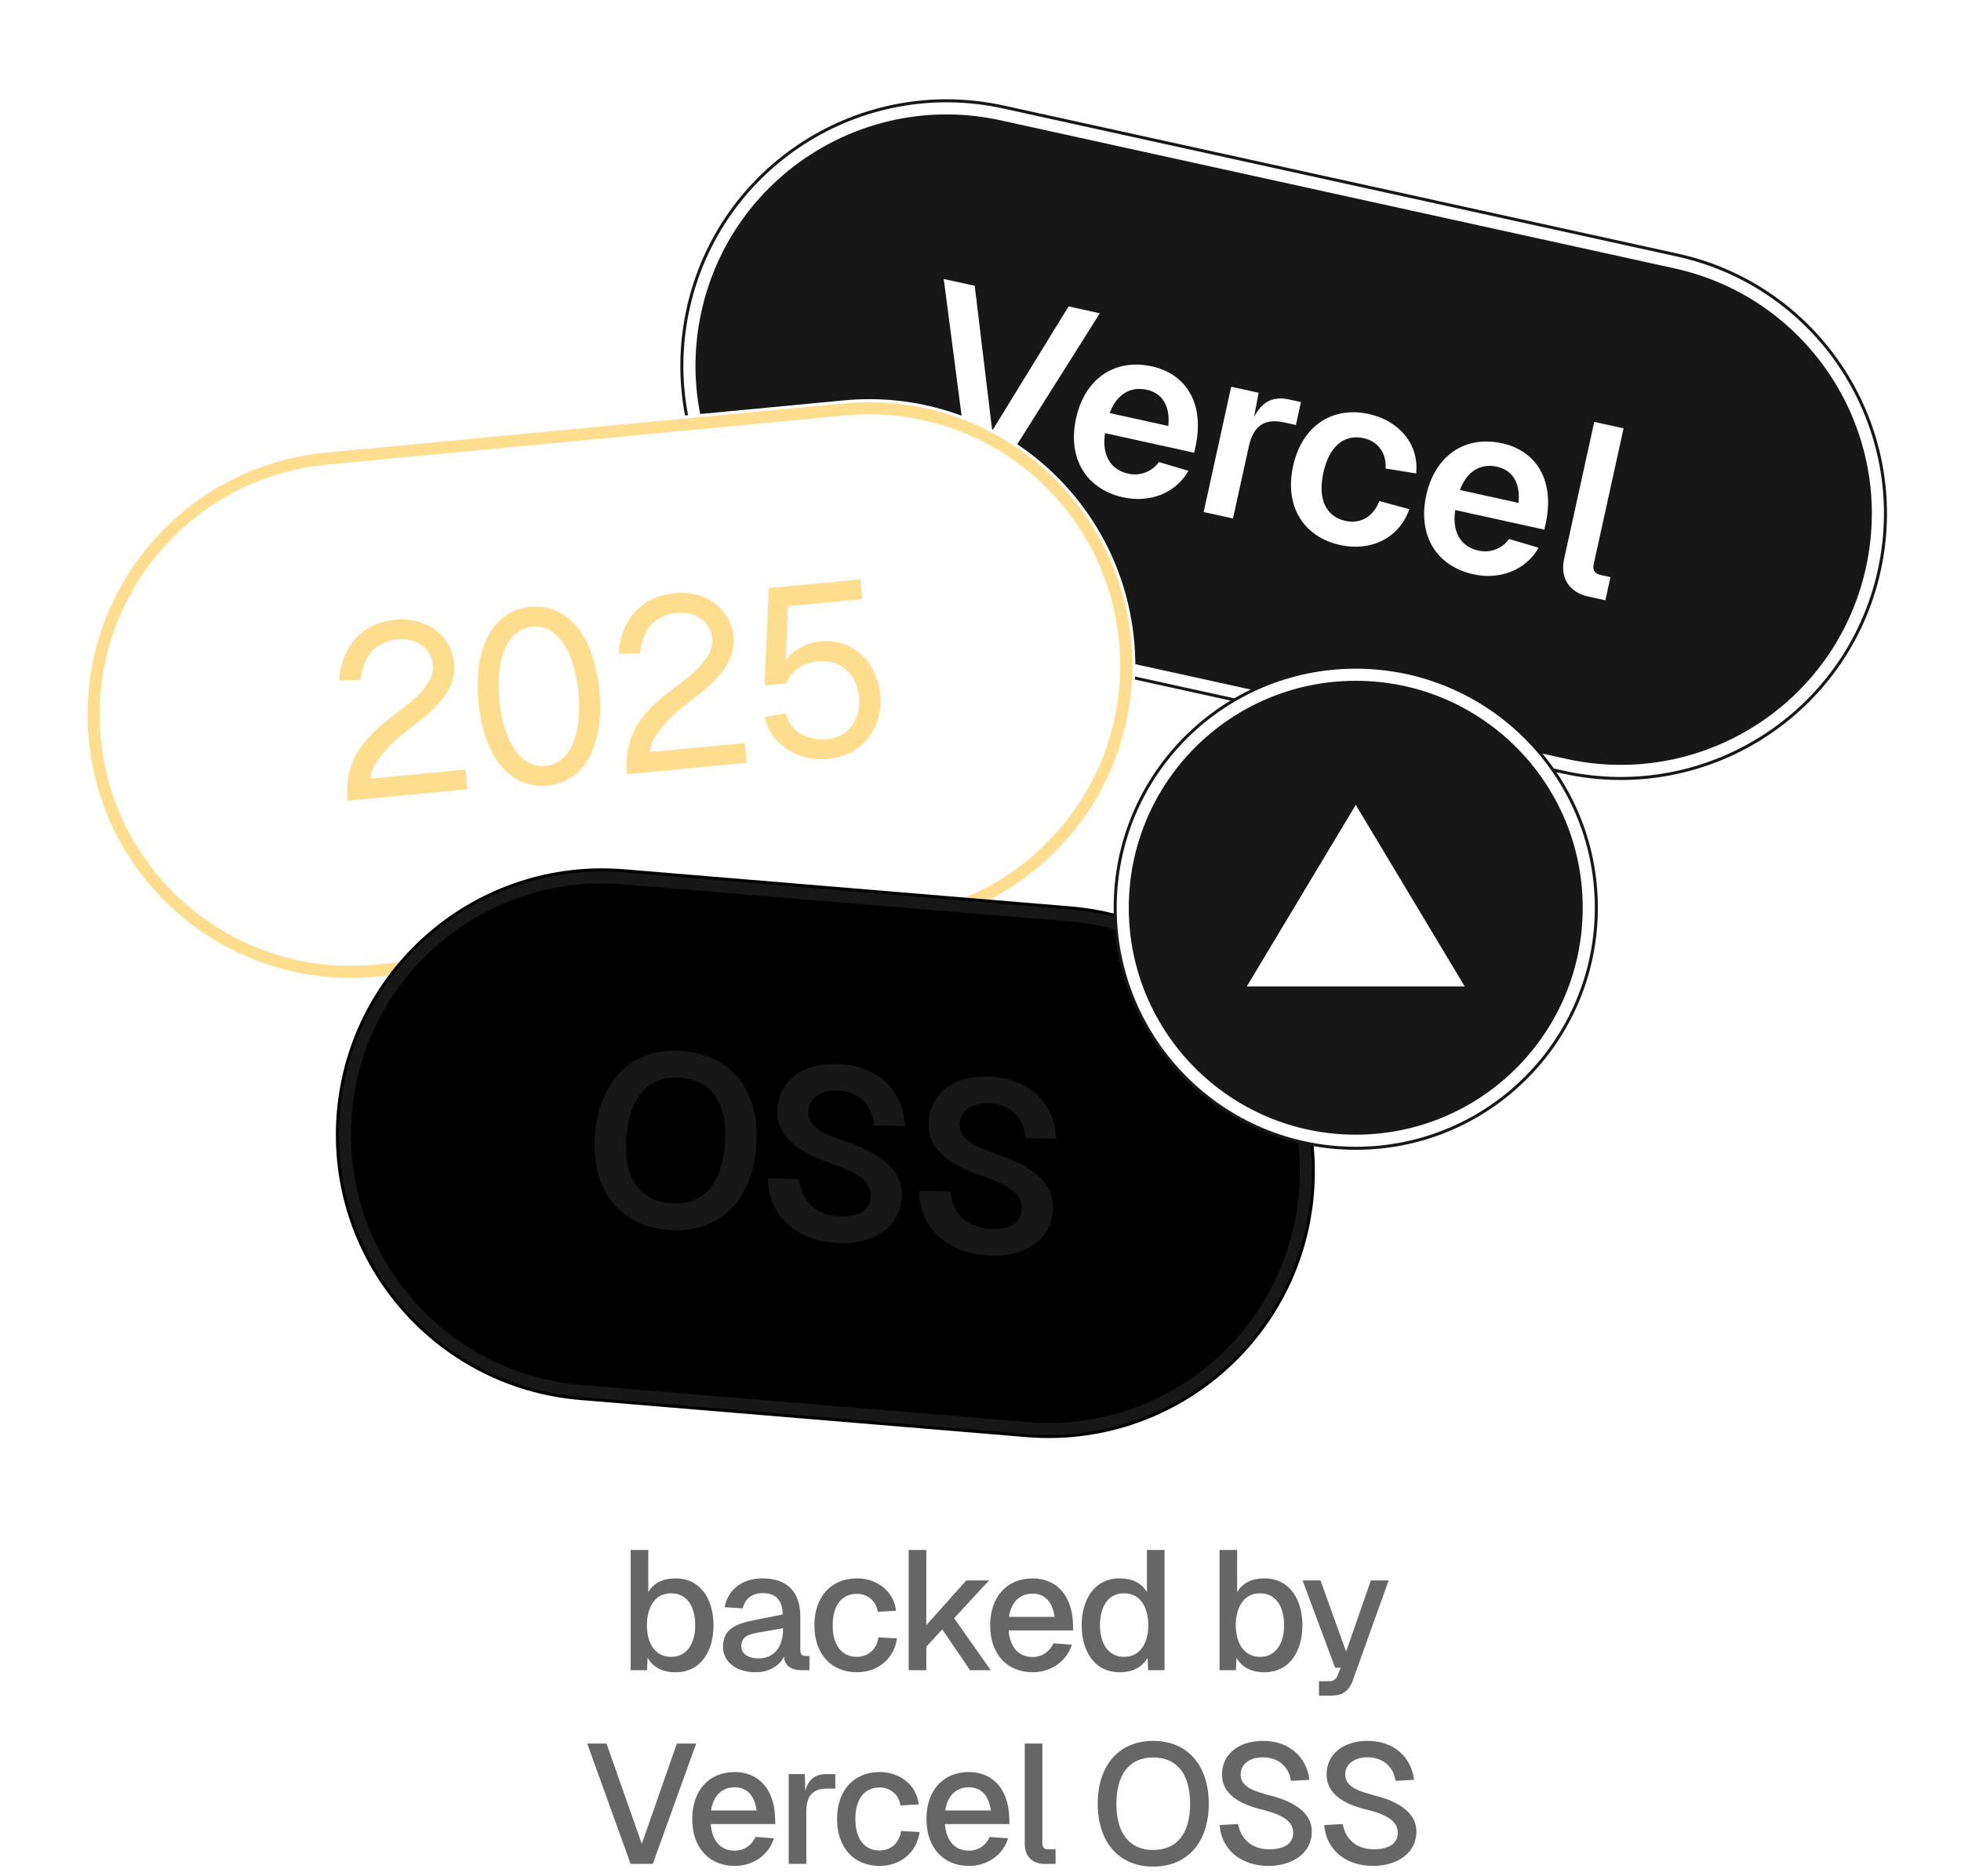 <svg
      width="162"
      height="155"
      viewBox="0 0 162 155"
      fill="none"
      xmlns="http://www.w3.org/2000/svg"
    >
      {/* vercel */}
      <g filter="url(#filter0_d_12_188)">
        {/* <animate attributeName="opacity" from="0" to="1" dur="0.5s" /> */}
        <animateTransform
          attributeName="transform"
          attributeType="XML"
          type="translate"
          values="0,0; 0,10; 0,0"
          keyTimes="0; 0.5; 1"
          dur="3s"
          repeatCount="indefinite"
          calcMode="spline"
          keySplines="0.2 0 0.4 1; 0.2 0 0.4 1"
        />
        <path
          d="M56.721 21.487C59.329 9.62 71.063 2.114 82.93 4.721L138.602 16.954C150.469 19.561 157.975 31.295 155.368 43.163V43.163C152.76 55.03 141.026 62.536 129.159 59.929L73.487 47.696C61.62 45.089 54.114 33.355 56.721 21.487V21.487Z"
          fill="#171717"
        />
        <path
          d="M82.769 5.454L138.441 17.686C149.903 20.205 157.154 31.539 154.635 43.002C152.117 54.464 140.783 61.715 129.32 59.196L73.648 46.964C62.185 44.445 54.935 33.111 57.454 21.648C59.972 10.186 71.306 2.935 82.769 5.454Z"
          stroke="white"
          strokeOpacity="0.2"
          strokeWidth="1.5"
        />
        <path
          d="M131.702 30.859L134.124 31.391L131.657 42.623C131.549 43.111 131.752 43.401 132.22 43.505L133.041 43.685L132.62 45.599L131.194 45.286C129.671 44.951 128.865 43.771 129.213 42.188L131.702 30.859Z"
          fill="white"
        />
        <path
          d="M117.823 36.921C118.544 33.639 121.024 31.952 124.091 32.626C126.708 33.201 128.451 35.427 127.722 39.117L127.581 39.761L120.216 38.143C119.947 39.927 120.638 41.164 122.142 41.495C123.099 41.705 124.079 41.347 124.667 40.534L127.109 41.255C126.046 43.11 123.92 43.933 121.713 43.448C118.646 42.774 117.102 40.203 117.823 36.921ZM120.601 36.487L125.445 37.552C125.629 35.688 124.779 34.805 123.666 34.56C122.259 34.251 121.155 34.991 120.601 36.487Z"
          fill="white"
        />
        <path
          d="M114.459 34.708C114.566 33.38 113.768 32.447 112.655 32.202C111.014 31.842 109.797 32.905 109.325 35.054C108.853 37.203 109.511 38.678 111.152 39.039C112.324 39.297 113.425 38.76 113.949 37.401L116.424 38.068C115.585 40.484 113.234 41.585 110.714 41.032C107.648 40.358 106.103 37.786 106.825 34.505C107.546 31.223 110.025 29.536 113.092 30.21C115.534 30.746 117.244 32.658 116.989 35.12L114.459 34.708Z"
          fill="white"
        />
        <path
          d="M101.71 27.954L103.976 28.452L103.597 30.458C104.245 29.187 105.168 28.714 106.496 29.006L107.473 29.221L107.056 31.115L106.08 30.901C104.419 30.536 103.531 31.221 103.162 32.901L101.858 38.84L99.435 38.307L101.71 27.954Z"
          fill="white"
        />
        <path
          d="M88.893 30.565C89.614 27.283 92.094 25.596 95.16 26.27C97.778 26.845 99.521 29.071 98.792 32.76L98.65 33.405L91.286 31.787C91.017 33.571 91.708 34.807 93.212 35.138C94.169 35.348 95.149 34.99 95.737 34.178L98.179 34.898C97.116 36.754 94.99 37.576 92.783 37.091C89.716 36.418 88.172 33.846 88.893 30.565ZM91.671 30.131L96.515 31.195C96.699 29.331 95.849 28.448 94.736 28.203C93.329 27.894 92.224 28.635 91.671 30.131Z"
          fill="white"
        />
        <path
          d="M77.964 19.051L80.523 19.613L81.968 31.582L88.278 21.317L90.857 21.884L82.809 34.654L79.918 34.019L77.964 19.051Z"
          fill="white"
        />
      </g>

      {/* 2025 */}
      <g filter="url(#filter1_d_12_188)">
        <animateTransform
          attributeName="transform"
          attributeType="XML"
          type="translate"
          values="0,5; 0,10; 0,5"
          keyTimes="0; 0.5; 1"
          dur="3.1s"
          repeatCount="indefinite"
          calcMode="spline"
          keySplines="0.2 0 0.4 1; 0.2 0 0.4 1"
        />
        <path
          d="M7.08 57.127C5.931 45.032 14.806 34.295 26.901 33.146L69.709 29.08C81.805 27.931 92.541 36.806 93.69 48.901V48.901C94.839 60.997 85.965 71.734 73.869 72.883L31.062 76.949C18.966 78.098 8.229 69.223 7.08 57.127V57.127Z"
          fill="white"
        />
        <path
          d="M26.972 33.893L69.78 29.827C81.463 28.717 91.834 37.289 92.944 48.972C94.053 60.656 85.482 71.027 73.798 72.136L30.991 76.202C19.307 77.312 8.936 68.74 7.827 57.057C6.734 45.556 15.023 35.327 26.427 33.951L26.972 33.893Z"
          stroke="#FFDD8F"
          strokeWidth="1.5"
        />
        <path
          d="M71.068 43.871L71.223 45.504L65.091 46.086L64.913 50.563C65.491 49.664 66.702 49.087 67.797 48.983C70.325 48.743 72.448 50.571 72.716 53.398C72.987 56.245 71.167 58.447 68.359 58.714C65.851 58.952 63.595 57.418 63.166 55.229L64.907 54.943C65.29 56.434 66.631 57.23 68.383 57.064C70.076 56.903 71.144 55.456 70.964 53.564C70.779 51.613 69.344 50.464 67.532 50.636C66.397 50.743 65.281 51.472 64.973 52.466L63.161 52.638L63.502 44.59L71.068 43.871Z"
          fill="#FFDD8F"
        />
        <path
          d="M51.108 50.026C51.237 47.362 52.907 45.275 55.734 45.006C58.303 44.762 60.377 46.293 60.596 48.602C60.789 50.633 59.311 52.2 57.285 53.718C56.157 54.529 53.63 56.697 53.707 58.136L61.532 57.393L61.687 59.026L51.791 59.966C51.398 55.825 54.215 53.97 56.538 52.202C57.979 51.081 58.95 49.884 58.844 48.769C58.712 47.375 57.502 46.486 55.889 46.639C54.137 46.805 53.065 47.992 52.872 49.979L51.108 50.026Z"
          fill="#FFDD8F"
        />
        <path
          d="M45.219 60.911C42.153 61.203 39.949 58.519 39.522 54.019C39.091 49.48 40.75 46.429 43.816 46.138C46.882 45.847 49.086 48.53 49.517 53.07C49.944 57.57 48.285 60.62 45.219 60.911ZM41.254 53.855C41.587 57.359 43.073 59.468 45.064 59.279C47.055 59.09 48.117 56.739 47.785 53.234C47.448 49.691 45.962 47.581 43.971 47.771C41.98 47.96 40.917 50.311 41.254 53.855Z"
          fill="#FFDD8F"
        />
        <path
          d="M28.028 52.218C28.157 49.554 29.827 47.467 32.654 47.198C35.222 46.954 37.296 48.485 37.516 50.794C37.709 52.825 36.23 54.392 34.205 55.91C33.076 56.721 30.55 58.889 30.626 60.329L38.451 59.586L38.606 61.218L28.711 62.158C28.317 58.017 31.135 56.162 33.458 54.394C34.898 53.273 35.87 52.076 35.764 50.961C35.631 49.567 34.422 48.678 32.809 48.831C31.057 48.997 29.984 50.184 29.791 52.171L28.028 52.218Z"
          fill="#FFDD8F"
        />
      </g>

      {/* OSS */}
      <g filter="url(#filter2_d_12_188)">
        <animateTransform
          attributeName="transform"
          attributeType="XML"
          type="translate"
          values="0,0; 0,5; 0,0"
          keyTimes="0; 0.5; 1"
          dur="3.5s"
          repeatCount="indefinite"
          calcMode="spline"
          keySplines="0.2 0 0.4 1; 0.2 0 0.4 1"
        />
        <path
          d="M27.823 87.924C28.83 75.816 39.462 66.816 51.571 67.823L88.444 70.89C100.552 71.897 109.551 82.529 108.544 94.638V94.638C107.537 106.746 96.905 115.746 84.797 114.739L47.924 111.672C35.816 110.665 26.816 100.033 27.823 87.924V87.924Z"
          fill="url(#paint0_linear_12_188)"
        />
        <path
          d="M51.509 68.571L88.381 71.637C100.077 72.61 108.77 82.88 107.797 94.576C106.824 106.271 96.555 114.964 84.859 113.991L47.986 110.925C36.291 109.952 27.598 99.682 28.57 87.987C29.528 76.474 39.494 67.871 50.961 68.532L51.509 68.571Z"
          stroke="#171717"
          strokeWidth="1.5"
        />
        <path
          d="M78.499 94.466C78.678 96.166 79.763 97.36 81.716 97.523C83.251 97.65 84.337 97.139 84.415 95.961C84.514 94.765 83.536 93.981 81.136 93.16C78.44 92.273 76.528 90.89 76.717 88.618C76.926 86.106 79.088 84.721 82.098 84.971C85.227 85.231 87.161 87.319 87.251 90.096L84.688 90.023C84.621 88.412 83.55 87.299 81.876 87.16C80.441 87.041 79.343 87.692 79.287 88.852C79.189 90.268 80.868 90.829 82.428 91.381C85.26 92.319 87.182 93.823 86.998 96.035C86.775 98.706 84.263 99.962 81.433 99.727C78.124 99.452 75.93 97.363 75.936 94.393L78.499 94.466Z"
          fill="#171717"
        />
        <path
          d="M66.002 93.426C66.181 95.127 67.266 96.321 69.219 96.483C70.754 96.611 71.84 96.099 71.918 94.922C72.018 93.726 71.039 92.942 68.639 92.12C65.943 91.234 64.031 89.851 64.22 87.578C64.429 85.067 66.591 83.681 69.601 83.932C72.73 84.192 74.664 86.279 74.754 89.057L72.191 88.984C72.125 87.373 71.053 86.26 69.379 86.121C67.944 86.002 66.846 86.653 66.79 87.812C66.692 89.229 68.371 89.79 69.931 90.341C72.763 91.279 74.685 92.784 74.501 94.996C74.279 97.667 71.766 98.923 68.936 98.688C65.627 98.412 63.433 96.323 63.439 93.353L66.002 93.426Z"
          fill="#171717"
        />
        <path
          d="M55.2 97.625C51.114 97.286 48.78 94.222 49.156 89.697C49.536 85.133 52.344 82.497 56.43 82.836C60.536 83.178 62.85 86.24 62.47 90.805C62.094 95.329 59.306 97.967 55.2 97.625ZM51.747 89.913C51.472 93.221 52.773 95.196 55.384 95.413C58.015 95.632 59.604 93.898 59.879 90.589C60.156 87.26 58.877 85.268 56.246 85.049C53.635 84.832 52.024 86.584 51.747 89.913Z"
          fill="#171717"
        />
      </g>
      <path
        fillRule="evenodd"
        clipRule="evenodd"
        d="M95.265 143.836C98.093 143.836 99.856 145.838 99.856 149.044C99.856 152.222 98.093 154.224 95.265 154.224C92.451 154.224 90.686 152.222 90.686 149.044C90.686 145.838 92.451 143.836 95.265 143.836ZM95.265 145.208C93.305 145.208 92.227 146.594 92.227 149.044C92.227 151.48 93.305 152.852 95.265 152.852C97.239 152.852 98.316 151.48 98.316 149.044C98.316 146.594 97.239 145.208 95.265 145.208Z"
        fill="#666666"
      />
      <path
        fillRule="evenodd"
        clipRule="evenodd"
        d="M60.701 146.412C62.437 146.412 63.949 147.56 64.033 150.206L64.047 150.71H58.713C58.825 152.096 59.525 152.908 60.701 152.908C61.443 152.908 62.101 152.488 62.409 151.774L63.935 151.886C63.501 153.286 62.199 154.168 60.701 154.168C58.573 154.168 57.187 152.656 57.187 150.29C57.187 147.924 58.573 146.412 60.701 146.412ZM60.701 147.672C59.609 147.672 58.923 148.386 58.741 149.59H62.507C62.311 148.162 61.541 147.672 60.701 147.672Z"
        fill="#666666"
      />
      <path
        d="M72.665 146.412C74.289 146.412 75.702 147.42 75.898 149.086L74.387 149.17C74.247 148.232 73.505 147.687 72.665 147.687C71.391 147.687 70.663 148.666 70.663 150.29C70.663 151.914 71.391 152.895 72.665 152.895C73.547 152.894 74.288 152.32 74.442 151.284L75.969 151.368C75.731 153.104 74.345 154.168 72.665 154.168C70.537 154.168 69.15 152.656 69.15 150.29C69.15 147.924 70.537 146.412 72.665 146.412Z"
        fill="#666666"
      />
      <path
        fillRule="evenodd"
        clipRule="evenodd"
        d="M80.048 146.412C81.784 146.412 83.296 147.56 83.38 150.206L83.394 150.71H78.06C78.172 152.096 78.872 152.908 80.048 152.908C80.79 152.908 81.448 152.488 81.756 151.774L83.282 151.886C82.848 153.286 81.546 154.168 80.048 154.168C77.92 154.168 76.534 152.656 76.534 150.29C76.534 147.924 77.92 146.412 80.048 146.412ZM80.048 147.672C78.956 147.672 78.27 148.386 78.088 149.59H81.853C81.657 148.162 80.888 147.672 80.048 147.672Z"
        fill="#666666"
      />
      <path
        d="M104.351 143.836C106.506 143.836 107.949 145.18 108.173 147.056L106.646 147.14C106.478 145.964 105.597 145.194 104.323 145.194C103.259 145.194 102.475 145.754 102.489 146.636C102.503 147.742 103.847 148.05 105.009 148.372C106.913 148.862 108.369 149.786 108.369 151.326C108.369 153.188 106.675 154.168 104.785 154.168C102.531 154.168 100.907 152.838 100.753 150.794L102.279 150.71C102.517 151.956 103.399 152.796 104.869 152.796C106.045 152.796 106.829 152.347 106.829 151.438C106.829 150.5 106.031 149.954 104.169 149.492C102.405 149.058 100.949 148.232 100.949 146.622C100.949 144.914 102.349 143.836 104.351 143.836Z"
        fill="#666666"
      />
      <path
        d="M112.992 143.836C115.148 143.836 116.59 145.18 116.814 147.056L115.288 147.14C115.12 145.964 114.238 145.194 112.964 145.194C111.9 145.194 111.116 145.754 111.13 146.636C111.144 147.742 112.488 148.05 113.65 148.372C115.554 148.862 117.011 149.786 117.011 151.326C117.011 153.188 115.316 154.168 113.427 154.168C111.173 154.168 109.549 152.838 109.395 150.794L110.92 150.71C111.158 151.956 112.041 152.796 113.511 152.796C114.686 152.796 115.471 152.347 115.471 151.438C115.47 150.5 114.672 149.954 112.811 149.492C111.047 149.058 109.59 148.232 109.59 146.622C109.59 144.914 110.99 143.836 112.992 143.836Z"
        fill="#666666"
      />
      <path
        d="M53.019 152.348L55.917 144.061H57.513L53.929 154H52.095L48.511 144.061H50.106L53.019 152.348Z"
        fill="#666666"
      />
      <path
        d="M66.527 147.98C66.765 147.028 67.326 146.58 68.292 146.58H69.006V147.784H68.277C67.13 147.784 66.611 148.414 66.611 149.66V154H65.156V146.58H66.485L66.527 147.98Z"
        fill="#666666"
      />
      <path
        d="M86.111 152.306C86.111 152.642 86.265 152.796 86.587 152.796H87.203V154H86.279C85.299 154 84.655 153.37 84.655 152.376V144.061H86.111V152.306Z"
        fill="#666666"
      />
      <path
        d="M111.203 136.46L113.247 130.58H114.717L111.749 138.868C111.441 139.722 110.881 140.1 109.971 140.1H108.963V138.91H109.775C110.153 138.91 110.377 138.77 110.503 138.42L110.755 137.79H110.293L107.605 130.58H109.089L111.203 136.46Z"
        fill="#666666"
      />
      <path
        fillRule="evenodd"
        clipRule="evenodd"
        d="M53.555 131.546C53.989 130.804 54.745 130.412 55.809 130.412C57.936 130.412 58.944 132.218 58.944 134.29C58.944 136.362 57.937 138.168 55.809 138.168C54.689 138.168 53.904 137.72 53.498 136.964L53.456 138H52.099V128.06H53.555V131.546ZM55.444 131.645C54.016 131.645 53.442 132.918 53.442 134.29C53.442 135.62 54.016 136.894 55.444 136.895C56.858 136.895 57.433 135.62 57.433 134.29C57.433 132.904 56.872 131.645 55.444 131.645Z"
        fill="#666666"
      />
      <path
        fillRule="evenodd"
        clipRule="evenodd"
        d="M63.006 130.412C65.022 130.412 66.114 131.532 66.114 133.548V136.348C66.114 136.697 66.268 136.824 66.561 136.824H66.87V138H66.38C65.708 138.014 64.826 137.874 64.769 136.866C64.448 137.566 63.622 138.168 62.404 138.168C60.92 138.168 59.73 137.384 59.73 136.054C59.731 134.556 60.836 134.136 62.53 133.814L64.658 133.395C64.644 132.205 64.098 131.63 63.006 131.63C62.138 131.63 61.564 132.064 61.353 132.89L59.856 132.792C60.151 131.308 61.326 130.412 63.006 130.412ZM63.09 134.809C62.054 134.991 61.242 135.074 61.242 136.026C61.242 136.572 61.704 137.02 62.684 137.021C63.818 137.021 64.686 136.222 64.686 134.598V134.528L63.09 134.809Z"
        fill="#666666"
      />
      <path
        d="M70.791 130.412C72.415 130.412 73.829 131.42 74.025 133.086L72.514 133.17C72.374 132.232 71.631 131.687 70.791 131.687C69.517 131.687 68.789 132.666 68.789 134.29C68.789 135.914 69.517 136.894 70.791 136.895C71.673 136.895 72.415 136.32 72.569 135.284L74.096 135.368C73.858 137.104 72.471 138.168 70.791 138.168C68.663 138.168 67.277 136.656 67.277 134.29C67.277 131.924 68.663 130.412 70.791 130.412Z"
        fill="#666666"
      />
      <path
        fillRule="evenodd"
        clipRule="evenodd"
        d="M85.311 130.412C87.047 130.412 88.559 131.56 88.644 134.206L88.658 134.71H83.324C83.436 136.096 84.136 136.908 85.311 136.908C86.053 136.908 86.712 136.488 87.019 135.774L88.546 135.886C88.112 137.286 86.809 138.168 85.311 138.168C83.184 138.168 81.798 136.656 81.798 134.29C81.798 131.924 83.184 130.412 85.311 130.412ZM85.311 131.672C84.22 131.672 83.534 132.386 83.352 133.59H87.118C86.922 132.162 86.151 131.672 85.311 131.672Z"
        fill="#666666"
      />
      <path
        fillRule="evenodd"
        clipRule="evenodd"
        d="M96.205 138H94.847L94.805 136.964C94.399 137.72 93.615 138.168 92.495 138.168C90.367 138.168 89.359 136.362 89.359 134.29C89.359 132.218 90.367 130.412 92.495 130.412C93.559 130.412 94.315 130.804 94.749 131.546V128.06H96.205V138ZM92.859 131.645C91.431 131.645 90.871 132.904 90.871 134.29C90.871 135.62 91.445 136.895 92.859 136.895C94.287 136.894 94.861 135.62 94.861 134.29C94.861 132.918 94.287 131.645 92.859 131.645Z"
        fill="#666666"
      />
      <path
        fillRule="evenodd"
        clipRule="evenodd"
        d="M102.202 131.546C102.636 130.804 103.393 130.412 104.457 130.412C106.585 130.412 107.593 132.218 107.593 134.29C107.593 136.362 106.585 138.168 104.457 138.168C103.337 138.168 102.552 137.72 102.146 136.964L102.104 138H100.747V128.06H102.202V131.546ZM104.093 131.645C102.665 131.645 102.091 132.918 102.091 134.29C102.091 135.62 102.665 136.895 104.093 136.895C105.507 136.894 106.081 135.62 106.081 134.29C106.081 132.904 105.521 131.645 104.093 131.645Z"
        fill="#666666"
      />
      <path
        d="M76.524 134.276L79.828 130.58H81.705L78.82 133.702L81.845 138H80.137L77.841 134.626L76.524 136.054V138H75.068V128.06H76.524V134.276Z"
        fill="#666666"
      />

      {/* triangle */}
      <g filter="url(#filter3_d_12_188)">
        <animateTransform
          attributeName="transform"
          attributeType="XML"
          type="translate"
          values="0,0; 0,7; 0,0"
          keyTimes="0; 0.5; 1"
          dur="3s"
          repeatCount="indefinite"
          calcMode="spline"
          keySplines="0.2 0 0.4 1; 0.2 0 0.4 1"
        />
        <path
          d="M92 71C92 59.954 100.954 51 112 51V51C123.046 51 132 59.954 132 71V71C132 82.046 123.046 91 112 91V91C100.954 91 92 82.046 92 71V71Z"
          fill="#171717"
        />
        <path
          d="M112 51.75C122.631 51.75 131.25 60.368 131.25 71C131.25 81.632 122.631 90.25 112 90.25C101.369 90.25 92.75 81.632 92.75 71C92.75 60.368 101.369 51.75 112 51.75Z"
          stroke="white"
          strokeOpacity="0.2"
          strokeWidth="1.5"
        />
        <path
          fillRule="evenodd"
          clipRule="evenodd"
          d="M112 62.5L121 77.5H103L112 62.5Z"
          fill="white"
        />
      </g>
      <defs>
        <filter
          id="filter0_d_12_188"
          x="46"
          y="-2"
          width="120.089"
          height="76.65"
          filterUnits="userSpaceOnUse"
          color-interpolationfilters="sRGB"
        >
          <feFlood floodOpacity="0" result="BackgroundImageFix" />
          <feColorMatrix
            in="SourceAlpha"
            type="matrix"
            values="0 0 0 0 0 0 0 0 0 0 0 0 0 0 0 0 0 0 127 0"
            result="hardAlpha"
          />
          <feMorphology
            radius="2"
            operator="erode"
            in="SourceAlpha"
            result="effect1_dropShadow_12_188"
          />
          <feOffset dy="4" />
          <feGaussianBlur stdDeviation="4" />
          <feColorMatrix
            type="matrix"
            values="0 0 0 0 0 0 0 0 0 0 0 0 0 0 0 0 0 0 0.2 0"
          />
          <feBlend
            mode="normal"
            in2="BackgroundImageFix"
            result="effect1_dropShadow_12_188"
          />
          <feBlend
            mode="normal"
            in="SourceGraphic"
            in2="effect1_dropShadow_12_188"
            result="shape"
          />
        </filter>
        <filter
          id="filter1_d_12_188"
          x="-1"
          y="25"
          width="102.771"
          height="64.029"
          filterUnits="userSpaceOnUse"
          color-interpolationfilters="sRGB"
        >
          <feFlood floodOpacity="0" result="BackgroundImageFix" />
          <feColorMatrix
            in="SourceAlpha"
            type="matrix"
            values="0 0 0 0 0 0 0 0 0 0 0 0 0 0 0 0 0 0 127 0"
            result="hardAlpha"
          />
          <feMorphology
            radius="2"
            operator="erode"
            in="SourceAlpha"
            result="effect1_dropShadow_12_188"
          />
          <feOffset dy="4" />
          <feGaussianBlur stdDeviation="4" />
          <feColorMatrix
            type="matrix"
            values="0 0 0 0 0 0 0 0 0 0 0 0 0 0 0 0 0 0 0.15 0"
          />
          <feBlend
            mode="normal"
            in2="BackgroundImageFix"
            result="effect1_dropShadow_12_188"
          />
          <feBlend
            mode="normal"
            in="SourceGraphic"
            in2="effect1_dropShadow_12_188"
            result="shape"
          />
        </filter>
        <filter
          id="filter2_d_12_188"
          x="20"
          y="64"
          width="96.368"
          height="62.562"
          filterUnits="userSpaceOnUse"
          color-interpolatiofilters="sRGB"
        >
          <feFlood floodOpacity="0" result="BackgroundImageFix" />
          <feColorMatrix
            in="SourceAlpha"
            type="matrix"
            values="0 0 0 0 0 0 0 0 0 0 0 0 0 0 0 0 0 0 127 0"
            result="hardAlpha"
          />
          <feMorphology
            radius="2"
            operator="erode"
            in="SourceAlpha"
            result="effect1_dropShadow_12_188"
          />
          <feOffset dy="4" />
          <feGaussianBlur stdDeviation="4" />
          <feColorMatrix
            type="matrix"
            values="0 0 0 0 0 0 0 0 0 0 0 0 0 0 0 0 0 0 0.2 0"
          />
          <feBlend
            mode="normal"
            in2="BackgroundImageFix"
            result="effect1_dropShadow_12_188"
          />
          <feBlend
            mode="normal"
            in="SourceGraphic"
            in2="effect1_dropShadow_12_188"
            result="shape"
          />
        </filter>
        <filter
          id="filter3_d_12_188"
          x="86"
          y="49"
          width="52"
          height="52"
          filterUnits="userSpaceOnUse"
          color-interpolationfilters="sRGB"
        >
          <feFlood floodOpacity="0" result="BackgroundImageFix" />
          <feColorMatrix
            in="SourceAlpha"
            type="matrix"
            values="0 0 0 0 0 0 0 0 0 0 0 0 0 0 0 0 0 0 127 0"
            result="hardAlpha"
          />
          <feMorphology
            radius="2"
            operator="erode"
            in="SourceAlpha"
            result="effect1_dropShadow_12_188"
          />
          <feOffset dy="4" />
          <feGaussianBlur stdDeviation="4" />
          <feColorMatrix
            type="matrix"
            values="0 0 0 0 0 0 0 0 0 0 0 0 0 0 0 0 0 0 0.2 0"
          />
          <feBlend
            mode="normal"
            in2="BackgroundImageFix"
            result="effect1_dropShadow_12_188"
          />
          <feBlend
            mode="normal"
            in="SourceGraphic"
            in2="effect1_dropShadow_12_188"
            result="shape"
          />
        </filter>
        <linearGradient
          id="paint0_linear_12_188"
          x1="45.059"
          y1="66.462"
          x2="88.064"
          y2="113.781"
          gradientUnits="userSpaceOnUse"
        >
          <stop stopColor="white" />
          <stop offset="1" stopColor="white" />
        </linearGradient>
      </defs>
    </svg>